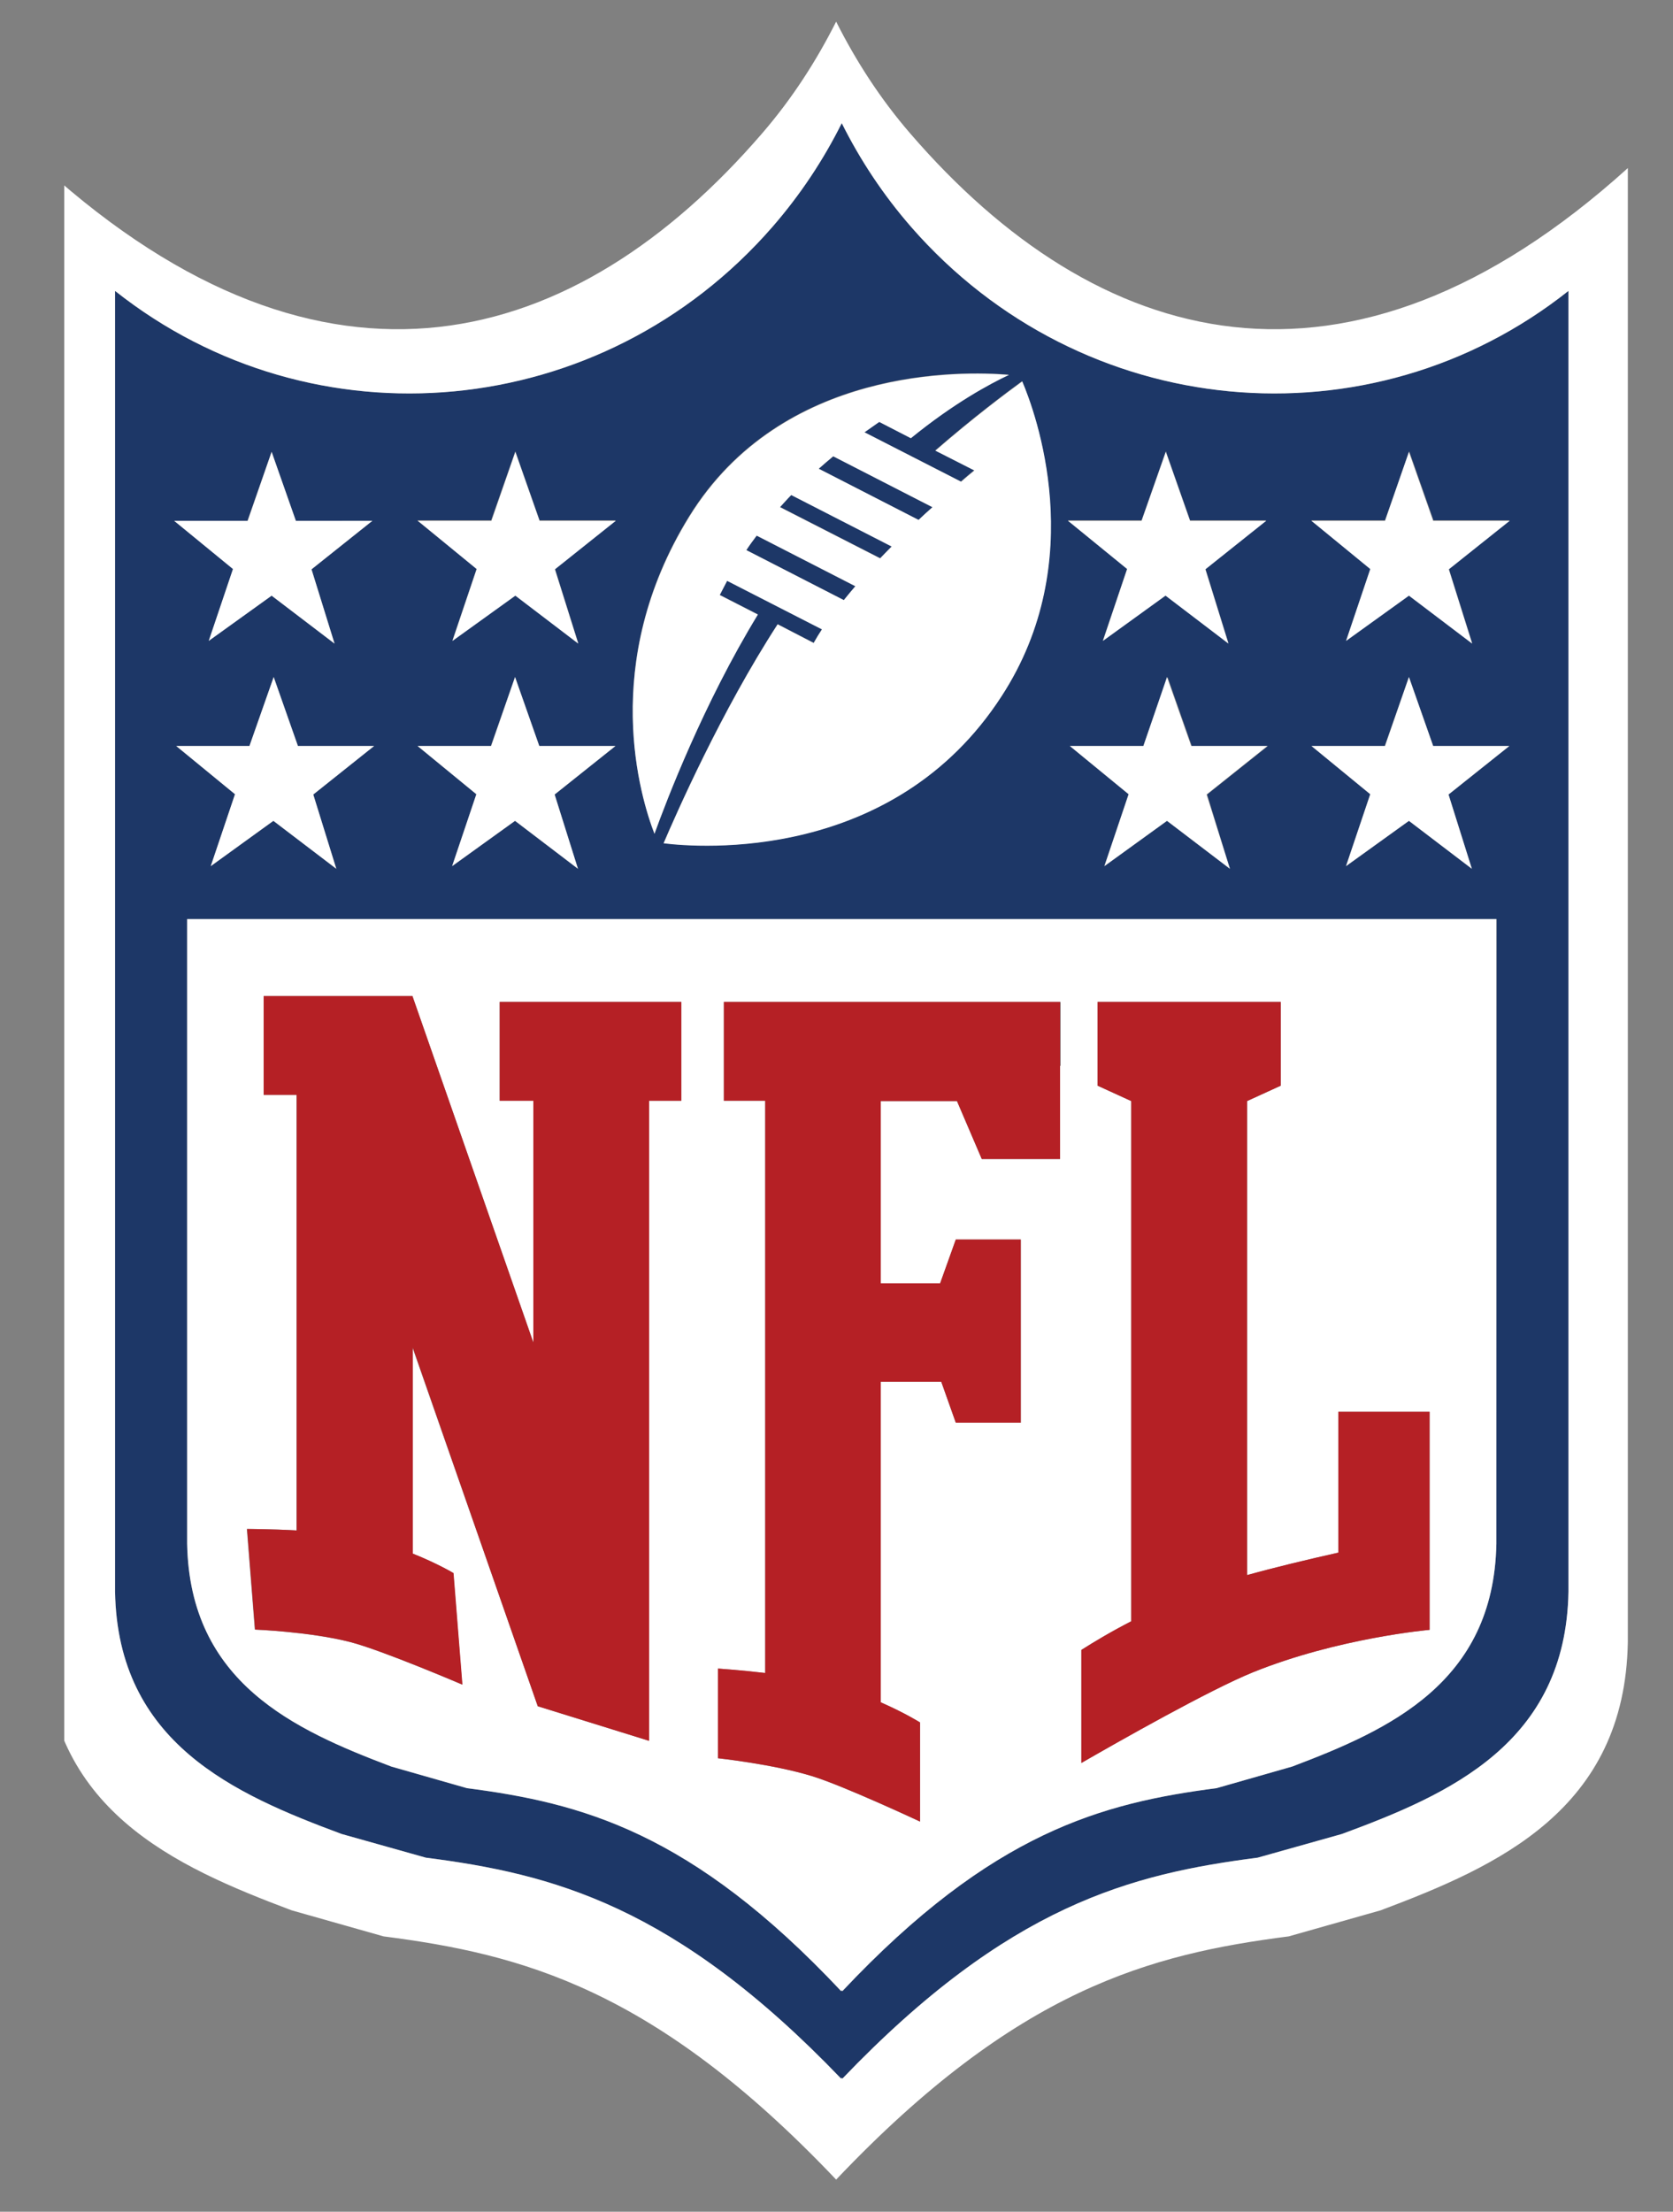 <?xml version="1.0" encoding="utf-8"?>
<!-- Generator: Adobe Illustrator 27.0.0, SVG Export Plug-In . SVG Version: 6.00 Build 0)  -->
<svg version="1.1" id="Layer_1" xmlns="http://www.w3.org/2000/svg" xmlns:xlink="http://www.w3.org/1999/xlink" x="0px" y="0px"
	 viewBox="0 0 56 74" style="enable-background:new 0 0 56 74;" xml:space="preserve">
<rect x="0" y="0" width="56" height="74" fill="#808080" stroke="none"/>
<style type="text/css">
	.st0{clip-path:url(#SVGID_00000112600825293133891560000011723560993434876842_);}
	.st1{fill:#1D3767;}
	.st2{fill:#FFFFFF;}
	.st3{fill:#B52025;}
</style>
<g>
	<defs>
		<rect id="SVGID_1_" x="2.15" y="0.724" width="53" height="72.213"/>
	</defs>
	<clipPath id="SVGID_00000067211011327044725090000012857743624187234951_">
		<use xlink:href="#SVGID_1_"  style="overflow:visible;"/>
	</clipPath>
	<g style="clip-path:url(#SVGID_00000067211011327044725090000012857743624187234951_);">
		<path class="st1" d="M28.245,20.079l-3.263-1.673c0.109-0.168,0.227-0.327,0.346-0.485
			l3.303,1.693C28.502,19.762,28.374,19.92,28.245,20.079z M29.847,18.277
			l-3.362-1.723c-0.129,0.129-0.257,0.267-0.376,0.406l3.352,1.713
			C29.59,18.544,29.719,18.415,29.847,18.277z M31.212,16.97l-3.322-1.703
			c-0.158,0.129-0.316,0.267-0.485,0.416l3.342,1.713
			C30.905,17.247,31.053,17.108,31.212,16.97z M52.501,9.733v43.521
			c-0.089,5.069-3.985,6.782-7.584,8.108l-2.818,0.792
			c-4.222,0.545-8.326,1.574-13.903,7.395c-0.01-0.01-0.02-0.02-0.02-0.03
			c-0.01,0.01-0.02,0.02-0.02,0.03c-5.577-5.811-9.68-6.851-13.903-7.395
			l-2.818-0.792c-3.599-1.337-7.495-3.049-7.584-8.108V9.733
			c6.645,5.267,16.296,4.406,22.001-2.138c0.939-1.079,1.711-2.247,2.324-3.475
			c0.613,1.228,1.384,2.396,2.324,3.475C36.215,14.138,45.866,15,52.501,9.733z
			 M40.408,26.583l2.037-1.624h-2.551l-0.811-2.307l-0.811,2.307h-2.462l1.968,1.614
			l-0.811,2.406l2.096-1.515l2.106,1.604L40.408,26.583z M35.75,17.425l0.989,0.802
			l0.989,0.802l-0.405,1.198l-0.405,1.198l2.096-1.515l2.106,1.604l-0.771-2.485
			l2.037-1.624h-2.551l-0.811-2.307l-0.811,2.307h-2.462V17.425z M21.907,27.89
			c0.396-1.099,1.641-4.356,3.461-7.336l-1.276-0.653
			c0.079-0.158,0.168-0.317,0.247-0.475l3.174,1.624
			c-0.099,0.149-0.188,0.297-0.277,0.455l-1.206-0.624
			c-1.889,2.911-3.402,6.356-3.817,7.326c1.197,0.148,7.703,0.653,11.312-4.92
			c2.957-4.564,1.117-9.524,0.682-10.534c-0.544,0.396-1.641,1.218-2.907,2.317
			l1.305,0.663c-0.148,0.119-0.297,0.248-0.445,0.376l-3.233-1.653
			c0.168-0.119,0.336-0.238,0.494-0.346l1.058,0.544
			c1.434-1.168,2.63-1.812,3.283-2.119c-1.543-0.129-7.594-0.287-10.699,4.742
			C20.038,22.187,21.452,26.712,21.907,27.89z M13.977,17.425l0.989,0.802
			l0.989,0.802l-0.406,1.198l-0.405,1.198l2.106-1.515l2.106,1.604l-0.781-2.485
			l2.037-1.624H18.061l-0.811-2.307l-0.811,2.307h-2.462V17.425z M13.977,24.959
			l1.968,1.614l-0.811,2.406l2.106-1.515l2.106,1.604l-0.781-2.485l2.037-1.624
			h-2.551l-0.811-2.307l-0.811,2.307H13.977z M5.829,17.425l0.989,0.802
			l0.989,0.802l-0.405,1.198l-0.405,1.198l2.096-1.495l2.106,1.604l-0.771-2.485
			l2.037-1.624H9.903l-0.811-2.307l-0.811,2.307H5.829z M5.898,24.959l1.968,1.614
			l-0.811,2.406l2.096-1.515l2.106,1.604l-0.771-2.485l2.037-1.624H9.972
			l-0.811-2.307l-0.811,2.307H5.898z M50.098,30.751H6.264v20.899
			c0.089,4.653,3.589,6.227,6.833,7.455l2.531,0.723
			c3.807,0.495,7.505,1.445,12.528,6.792c0.01-0.01,0.01-0.02,0.02-0.03
			c0.01,0.01,0.01,0.02,0.02,0.03c5.023-5.336,8.721-6.297,12.528-6.792
			l2.531-0.723c3.243-1.228,6.744-2.802,6.833-7.455L50.098,30.751z M43.898,17.425
			l0.989,0.802l0.989,0.802l-0.405,1.198l-0.405,1.198l2.106-1.515l2.106,1.604
			l-0.781-2.485l2.037-1.624h-2.551l-0.811-2.307l-0.811,2.307h-2.462V17.425z
			 M43.898,24.959l1.968,1.614l-0.811,2.406l2.106-1.515l2.106,1.604l-0.781-2.485
			l2.037-1.624h-2.551l-0.811-2.307l-0.811,2.307H43.898z"/>
		<path class="st2" d="M30.46,4.456c-0.999-1.158-1.809-2.416-2.472-3.732
			c-0.663,1.317-1.473,2.574-2.472,3.732c-6.239,7.237-14.624,9.663-24.028,1.168
			v49.323c0.099,5.604,4.351,7.494,8.276,8.97l3.075,0.871
			c4.608,0.594,9.077,1.742,15.149,8.138c6.071-6.396,10.541-7.544,15.149-8.138
			l3.075-0.871c3.925-1.475,8.177-3.366,8.276-8.97V5.624
			C45.085,14.119,36.7,11.693,30.46,4.456z M52.501,53.254
			c-0.089,5.069-3.985,6.782-7.584,8.108l-2.818,0.792
			c-4.222,0.545-8.326,1.574-13.903,7.395c-0.01-0.01-0.02-0.02-0.02-0.03
			c-0.01,0.01-0.02,0.02-0.02,0.03c-5.577-5.811-9.68-6.851-13.903-7.395
			l-2.818-0.792c-3.599-1.336-7.495-3.049-7.584-8.108V9.733
			c6.645,5.267,16.296,4.406,22.001-2.138c0.939-1.079,1.711-2.247,2.324-3.475
			c0.613,1.228,1.384,2.396,2.324,3.475c5.715,6.544,15.356,7.405,22.001,2.138
			V53.254z M47.161,15.119l0.811,2.307h2.561l-2.037,1.624l0.781,2.485
			l-2.116-1.604l-2.106,1.515l0.811-2.406l-1.968-1.614h2.462L47.161,15.119z
			 M46.36,24.959h-2.462l1.968,1.614l-0.811,2.406l2.106-1.515l2.106,1.604
			l-0.781-2.485l2.037-1.624h-2.551l-0.811-2.307L46.36,24.959z M38.272,24.959
			h-2.462l1.968,1.614l-0.811,2.406l2.096-1.515l2.106,1.604l-0.781-2.485
			l2.037-1.624h-2.551l-0.811-2.307L38.272,24.959z M38.212,17.425h-2.462l1.978,1.614
			l-0.811,2.406l2.096-1.515l2.106,1.604l-0.771-2.485l2.037-1.624h-2.551
			l-0.811-2.307L38.212,17.425z M17.25,15.119l0.811,2.307h2.551l-2.037,1.624
			l0.781,2.485l-2.106-1.604l-2.106,1.515l0.811-2.406l-1.968-1.614h2.462L17.25,15.119
			z M16.439,24.959h-2.462l1.968,1.614l-0.811,2.406l2.106-1.515l2.106,1.604
			l-0.781-2.485l2.037-1.624h-2.551l-0.811-2.307L16.439,24.959z M8.35,24.959
			H5.898l1.968,1.614l-0.811,2.406l2.096-1.515l2.106,1.604l-0.771-2.485
			l2.037-1.624H9.972l-0.811-2.307L8.35,24.959z M8.291,17.425H5.829l1.968,1.614
			l-0.811,2.406l2.106-1.515l2.106,1.604l-0.771-2.485l2.037-1.624H9.903
			l-0.811-2.307L8.291,17.425z M34.218,12.762c-0.544,0.396-1.641,1.218-2.907,2.317
			l1.305,0.663c-0.148,0.119-0.297,0.248-0.445,0.376l-3.233-1.653
			c0.168-0.119,0.336-0.238,0.494-0.347l1.058,0.545
			c1.434-1.168,2.63-1.812,3.283-2.119c-1.542-0.129-7.594-0.287-10.699,4.742
			c-3.036,4.911-1.622,9.435-1.167,10.613c0.396-1.099,1.641-4.356,3.461-7.336
			l-1.276-0.653c0.079-0.158,0.168-0.317,0.247-0.475l3.174,1.624
			c-0.099,0.149-0.188,0.297-0.277,0.455l-1.206-0.624
			c-1.889,2.911-3.402,6.356-3.817,7.326c1.196,0.149,7.703,0.653,11.312-4.92
			C36.492,18.742,34.653,13.782,34.218,12.762z M28.245,20.079l-3.263-1.673
			c0.109-0.168,0.227-0.327,0.346-0.485l3.303,1.693
			C28.502,19.762,28.374,19.92,28.245,20.079z M29.461,18.683l-3.352-1.713
			c0.129-0.139,0.247-0.277,0.376-0.406l3.362,1.723
			C29.719,18.415,29.59,18.544,29.461,18.683z M30.747,17.396l-3.342-1.713
			c0.158-0.139,0.316-0.277,0.485-0.416l3.322,1.703
			C31.053,17.108,30.905,17.247,30.747,17.396z M6.264,30.751v20.899
			c0.089,4.653,3.589,6.227,6.833,7.455l2.531,0.723
			c3.807,0.495,7.505,1.445,12.528,6.792c0.01-0.01,0.01-0.02,0.02-0.03
			c0.01,0.01,0.01,0.02,0.02,0.03c5.023-5.336,8.721-6.296,12.528-6.792
			l2.531-0.723c3.243-1.228,6.744-2.802,6.833-7.455V30.751H6.264z M22.807,36.83
			h-1.078v19.187v2.208v0.02l-3.728-1.158l-4.193-11.999v0.693v6.198
			c0.841,0.337,1.365,0.653,1.365,0.653l0.297,3.732c0,0-2.68-1.148-3.757-1.426
			c-1.335-0.337-3.184-0.416-3.184-0.416l-0.267-3.366c0,0,0.771,0,1.661,0.049
			v-5.425v-9.148h-1.098v-3.307h1.107h3.876v0.01l4.044,11.583v-8.089h-1.127v-3.307
			h1.127h3.876h1.078V36.83z M35.483,35.662v1.178v1.94h-2.62l-0.831-1.94
			h-2.551v6.099h1.988l0.524-1.465h2.175v1.465v1.545v0.099v1.653v1.366h-2.175
			l-0.485-1.366h-2.027v5.009v4.584v1.129c0.811,0.356,1.315,0.673,1.315,0.673
			v3.317c0,0-2.581-1.208-3.629-1.525c-1.295-0.396-3.135-0.594-3.135-0.594
			v-3c0,0,0.732,0.05,1.582,0.149v-0.149v-2.911v-1.673v-5.009v-3.307v-6.098
			h-1.384v-3.307h1.384h3.876h6.012v2.138H35.483z M47.853,51.304v2.94v0.287
			c0,0-3.055,0.267-5.903,1.416c-1.483,0.594-4.529,2.326-5.755,3.039v-3.782
			c0.445-0.287,1.009-0.614,1.671-0.96v-1.861v-3.693V36.84l-1.127-0.515v-2.802
			h1.127h1.889h0.099h1.889h1.127v2.802l-1.127,0.515v11.851v3.693v0.317
			c0.93-0.257,2.037-0.525,3.055-0.752v-4.713h3.055V51.304z"/>
		<path class="st3" d="M35.483,33.523v2.138v1.178v1.94h-2.62l-0.831-1.94h-2.551v6.098
			h1.988l0.524-1.465h2.175v1.465v1.545v0.099v1.653v1.366h-2.175l-0.485-1.366
			h-2.027v5.009v4.584v1.129c0.811,0.356,1.315,0.673,1.315,0.673v3.317
			c0,0-2.581-1.208-3.629-1.525c-1.295-0.396-3.135-0.594-3.135-0.594v-3
			c0,0,0.732,0.049,1.582,0.148v-0.148v-2.911v-1.673v-5.009v-3.307v-6.098h-1.384
			v-3.307h1.384h3.876H35.483z M21.729,33.523h-3.876h-1.127v3.307h1.127v8.089
			l-4.044-11.583v-0.01H9.932H8.825v3.307h1.107v9.148v5.425
			c-0.89-0.049-1.661-0.049-1.661-0.049l0.267,3.366c0,0,1.849,0.069,3.184,0.416
			c1.078,0.277,3.757,1.426,3.757,1.426l-0.297-3.732c0,0-0.524-0.317-1.365-0.653
			v-6.198v-0.693l4.183,11.999l3.728,1.158v-0.02v-2.208V36.83h1.078v-3.307
			H21.729z M44.798,47.235v4.713c-1.018,0.228-2.136,0.495-3.055,0.752v-0.317
			v-3.693V36.84l1.127-0.515v-2.802h-1.127h-1.889h-0.099h-1.889h-1.127v2.802
			l1.127,0.515v11.851v3.693v1.861c-0.662,0.337-1.216,0.673-1.671,0.96v3.782
			c1.226-0.703,4.272-2.435,5.755-3.039c2.848-1.149,5.903-1.416,5.903-1.416
			V54.244v-2.94v-4.069H44.798z"/>
	</g>
</g>
</svg>
